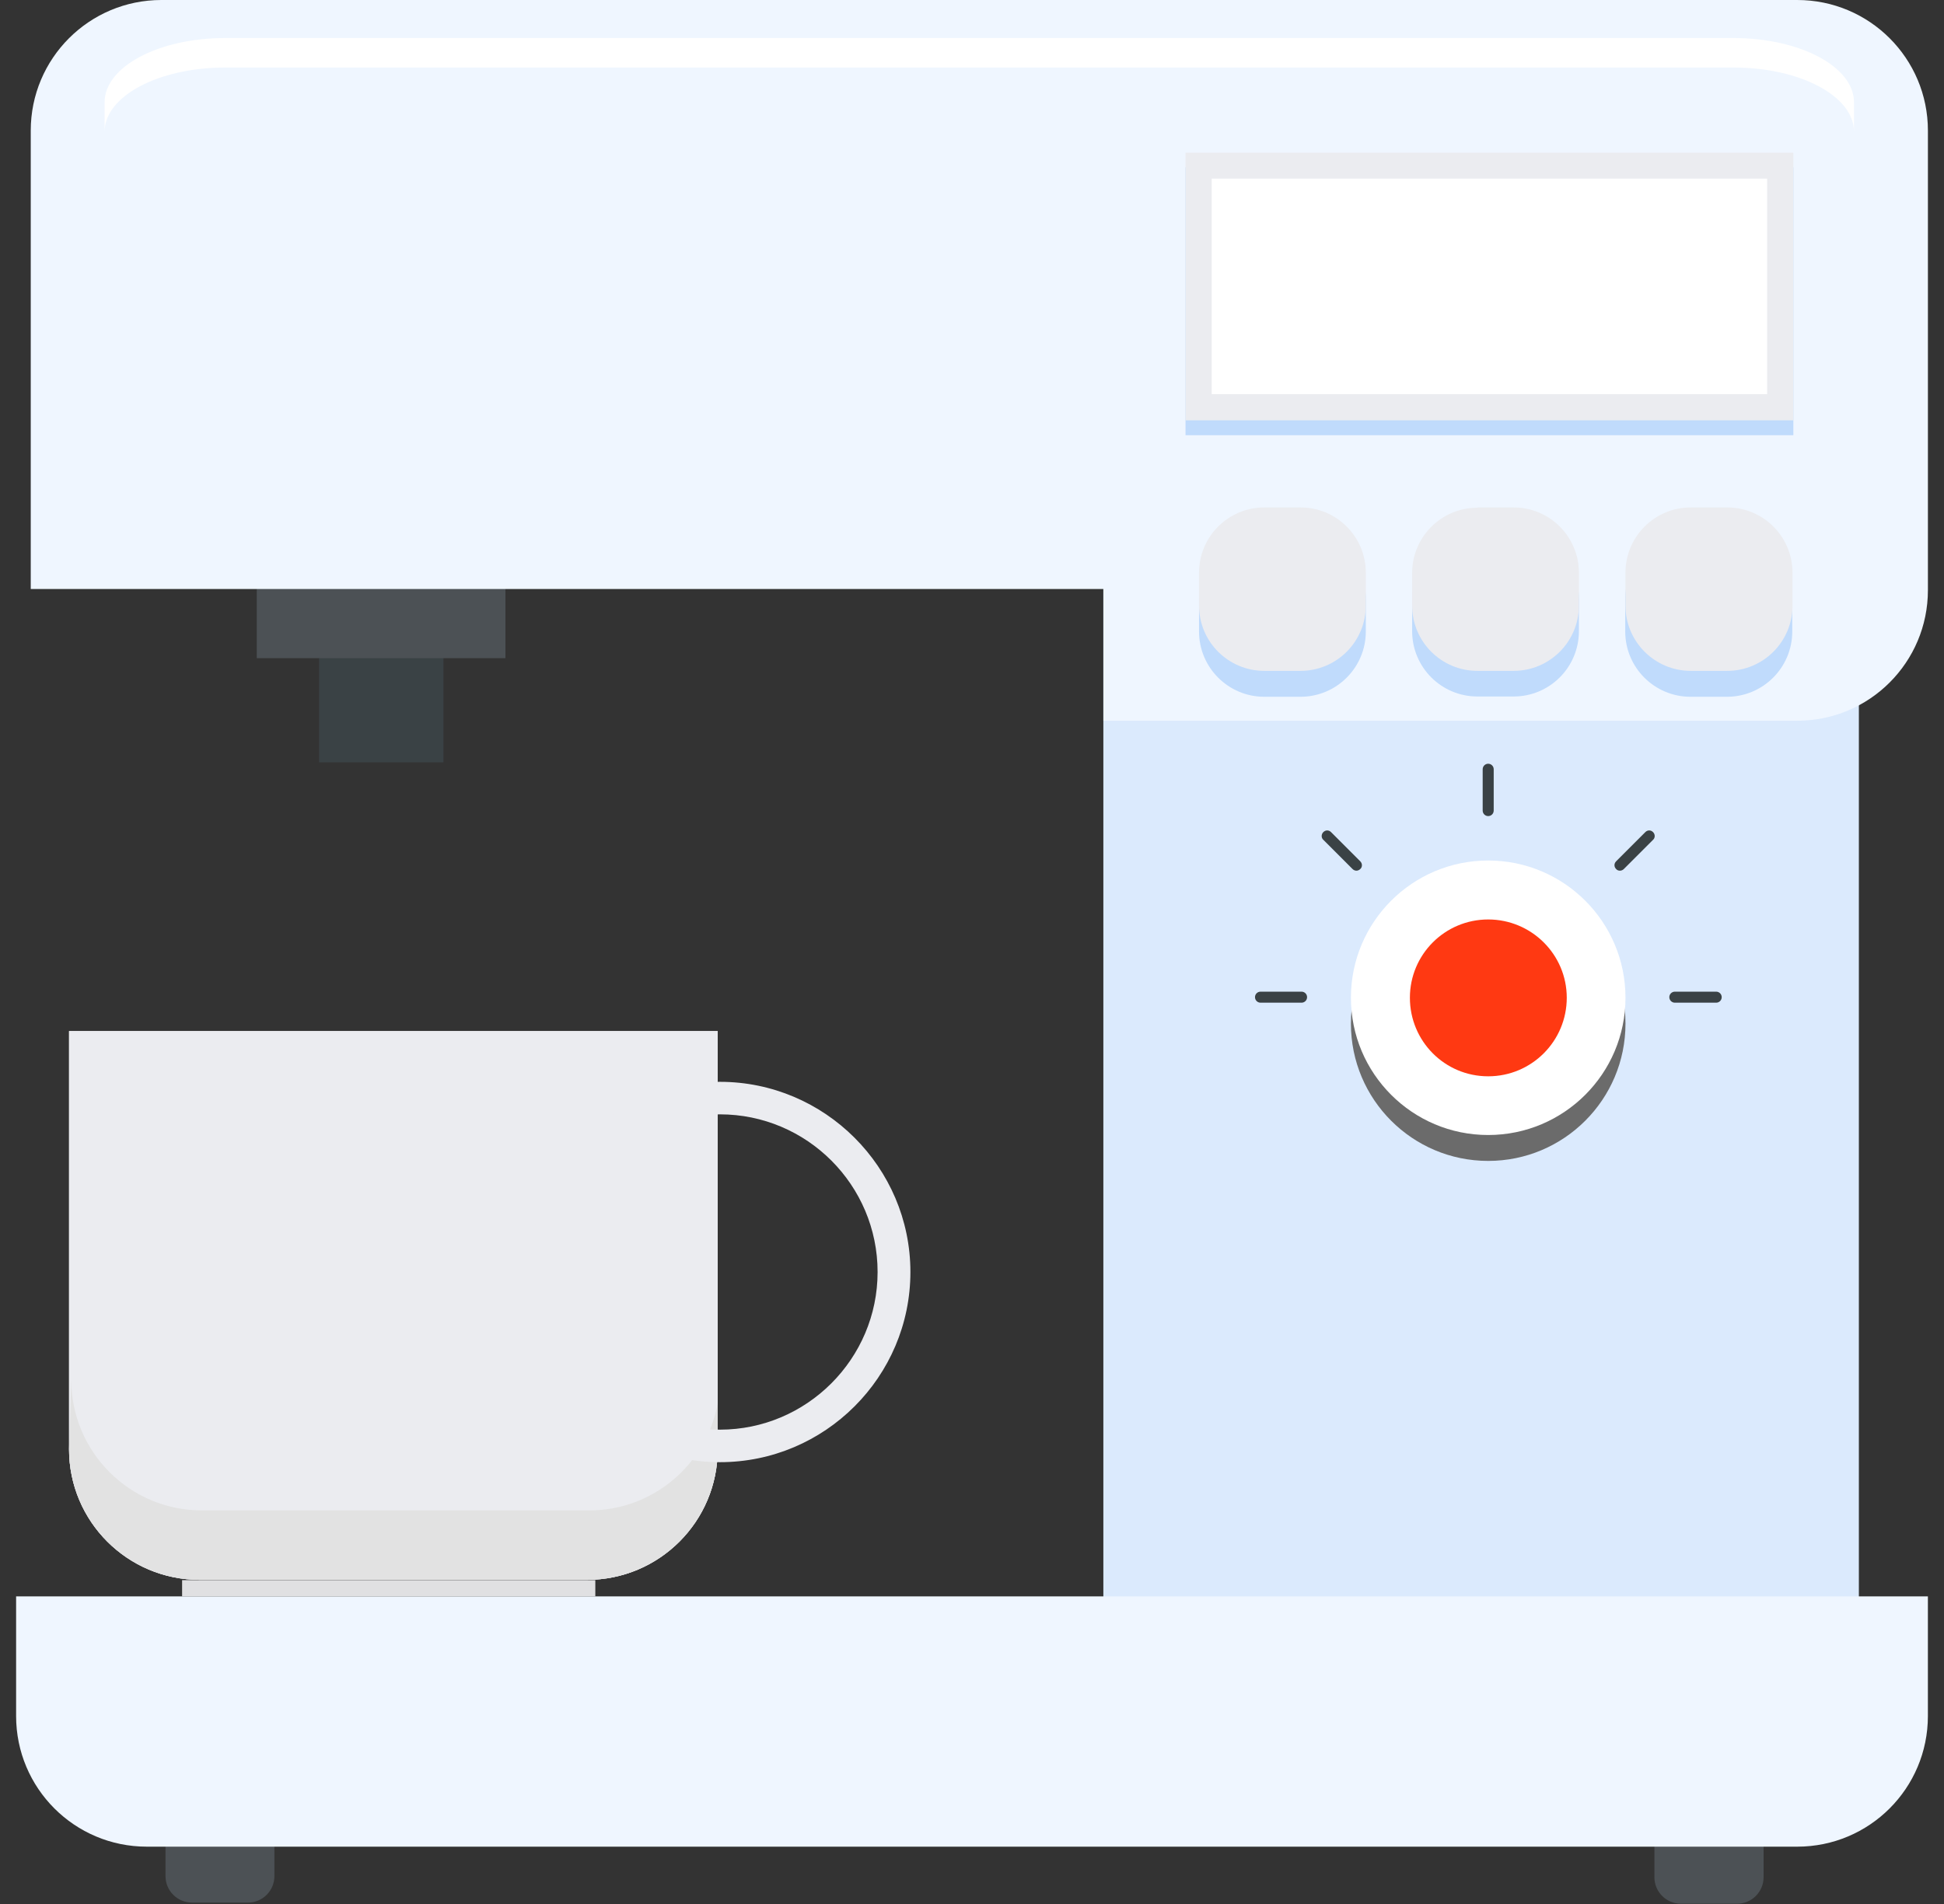 <svg width="98" height="96" viewBox="0 0 98 96" fill="none" xmlns="http://www.w3.org/2000/svg">
<rect x="0" y="0" width="98" height="96" fill="#333333" stroke="none"/>
<g clip-path="url(#clip0_8035_77544)">
<path d="M9.664 90.163H12.499C13.236 90.163 13.833 90.761 13.833 91.497V94.596C13.833 95.333 13.236 95.93 12.499 95.93H9.678C8.941 95.93 8.344 95.333 8.344 94.596V91.497C8.344 90.761 8.941 90.163 9.678 90.163H9.664Z" fill="#4C5155"/>
<path d="M87.57 90.219H84.736C83.999 90.219 83.401 90.816 83.401 91.553V94.652C83.401 95.388 83.999 95.986 84.736 95.986H87.57C88.307 95.986 88.905 95.388 88.905 94.652V91.553C88.905 90.816 88.307 90.219 87.57 90.219Z" fill="#4C5155"/>
<path d="M22.354 31.448H16.086V38.438H22.354V31.448Z" fill="#3A4245"/>
<path d="M25.48 26.195H12.945V33.185H25.48V26.195Z" fill="#4C5155"/>
<path d="M3.481 51.988V73.07C3.481 76.711 6.428 79.657 10.069 79.657H29.594C33.235 79.657 36.181 76.711 36.181 73.07V51.988H3.481Z" fill="#EBECF0"/>
<path d="M3.481 51.988V73.07C3.481 76.711 6.428 79.657 10.069 79.657H29.594C33.235 79.657 36.181 76.711 36.181 73.07V51.988H3.481Z" fill="#EBECF0"/>
<path d="M29.705 76.156H10.18C6.539 76.156 3.593 73.209 3.593 69.568L3.481 73.07C3.481 76.711 6.428 79.657 10.069 79.657H29.594C33.235 79.657 36.181 76.711 36.181 73.07V70.763C35.611 73.821 32.943 76.156 29.705 76.156Z" fill="#E2E2E2"/>
<path d="M36.292 73.724C31.011 73.724 26.703 69.416 26.703 64.135C26.703 58.854 31.011 54.546 36.292 54.546C41.573 54.546 45.895 58.854 45.895 64.135C45.895 69.416 41.587 73.724 36.292 73.724ZM36.292 56.186C31.915 56.186 28.357 59.757 28.357 64.135C28.357 68.512 31.915 72.084 36.292 72.084C40.669 72.084 44.241 68.512 44.241 64.135C44.241 59.757 40.683 56.186 36.292 56.186Z" fill="#EBECF0"/>
<path d="M93.7 18.163H55.622V82.381H93.7V18.163Z" fill="#DBEAFD"/>
<path d="M55.622 82.381H93.7V18.163L55.622 82.381Z" fill="#DBEAFD"/>
<path d="M90.601 0H8.137C4.496 0 1.55 2.946 1.55 6.587V29.698H55.623V36.34H90.601C94.242 36.34 97.189 33.394 97.189 29.753V6.587C97.189 2.946 94.242 0 90.601 0Z" fill="#EFF6FF"/>
<path d="M87.39 1.918H11.346C7.997 1.918 5.273 3.363 5.273 5.156V6.643C5.273 4.85 7.997 3.405 11.346 3.405H87.39C90.754 3.405 93.463 4.85 93.463 6.643V5.156C93.463 3.363 90.74 1.918 87.39 1.918Z" fill="white"/>
<path d="M81.943 51.613C81.943 55.435 78.844 58.534 75.022 58.534C71.201 58.534 68.102 55.435 68.102 51.613C68.102 47.791 71.201 44.692 75.022 44.692C78.844 44.692 81.943 47.791 81.943 51.613Z" fill="#6B6B6B"/>
<path d="M81.943 50.307C81.943 54.129 78.844 57.228 75.022 57.228C71.201 57.228 68.102 54.129 68.102 50.307C68.102 46.486 71.201 43.387 75.022 43.387C78.844 43.387 81.943 46.486 81.943 50.307Z" fill="white"/>
<path d="M78.983 50.307C78.983 52.489 77.218 54.268 75.022 54.268C72.826 54.268 71.075 52.489 71.075 50.307C71.075 48.125 72.84 46.36 75.022 46.36C77.204 46.36 78.983 48.125 78.983 50.307Z" fill="#FF3912"/>
<path d="M90.406 21.944H59.764V8.437H90.406V21.944ZM61.084 20.624H89.086V9.743H61.084V20.61V20.624Z" fill="#C0DBFC"/>
<path d="M89.753 8.353H60.431V20.54H89.753V8.353Z" fill="white"/>
<path d="M90.406 21.193H59.764V7.699H90.406V21.193ZM61.084 19.873H89.086V9.006H61.084V19.873Z" fill="#EBECF0"/>
<path d="M7.4 93.11H90.601C94.242 93.11 97.188 90.163 97.188 86.522V80.491H0.812V86.522C0.812 90.163 3.759 93.11 7.4 93.11Z" fill="#EFF6FF"/>
<path d="M30.011 79.671H9.18V80.491H30.011V79.671Z" fill="#E0E0E2"/>
<path d="M63.725 26.891H65.559C67.38 26.891 68.853 28.364 68.853 30.184V31.838C68.853 33.658 67.38 35.132 65.559 35.132H63.739C61.918 35.132 60.445 33.658 60.445 31.838V30.184C60.445 28.364 61.918 26.891 63.739 26.891H63.725Z" fill="#C0DBFC"/>
<path d="M74.481 26.891H76.302C78.122 26.891 79.595 28.364 79.595 30.184V31.824C79.595 33.645 78.122 35.118 76.302 35.118H74.481C72.661 35.118 71.188 33.645 71.188 31.824V30.184C71.188 28.364 72.661 26.891 74.481 26.891Z" fill="#C0DBFC"/>
<path d="M85.237 26.891H87.058C88.878 26.891 90.351 28.364 90.351 30.184V31.838C90.351 33.658 88.878 35.132 87.058 35.132H85.223C83.403 35.132 81.93 33.658 81.93 31.838V30.184C81.93 28.364 83.403 26.891 85.223 26.891H85.237Z" fill="#C0DBFC"/>
<path d="M63.725 25.585H65.559C67.38 25.585 68.853 27.058 68.853 28.878V30.532C68.853 32.353 67.38 33.826 65.559 33.826H63.739C61.918 33.826 60.445 32.353 60.445 30.532V28.878C60.445 27.058 61.918 25.585 63.739 25.585H63.725Z" fill="#EBECF0"/>
<path d="M74.481 25.585H76.302C78.122 25.585 79.595 27.058 79.595 28.878V30.532C79.595 32.353 78.122 33.826 76.302 33.826H74.481C72.661 33.826 71.188 32.353 71.188 30.532V28.892C71.188 27.072 72.661 25.599 74.481 25.599V25.585Z" fill="#EBECF0"/>
<path d="M87.07 25.585H85.236C83.417 25.585 81.942 27.059 81.942 28.878V30.532C81.942 32.351 83.417 33.826 85.236 33.826H87.07C88.889 33.826 90.364 32.351 90.364 30.532V28.878C90.364 27.059 88.889 25.585 87.07 25.585Z" fill="#EBECF0"/>
<path d="M84.431 50.556C84.278 50.556 84.153 50.431 84.153 50.278C84.153 50.125 84.278 50 84.431 50H86.516C86.669 50 86.794 50.125 86.794 50.278C86.794 50.431 86.669 50.556 86.516 50.556H84.431Z" fill="#3A4245"/>
<path d="M63.544 50.556C63.391 50.556 63.266 50.431 63.266 50.278C63.266 50.125 63.391 50 63.544 50H65.614C65.767 50 65.892 50.125 65.892 50.278C65.892 50.431 65.767 50.556 65.614 50.556H63.544Z" fill="#3A4245"/>
<path d="M74.744 38.786C74.744 38.633 74.869 38.508 75.022 38.508C75.175 38.508 75.3 38.633 75.3 38.786V40.87C75.3 41.023 75.175 41.148 75.022 41.148C74.869 41.148 74.744 41.023 74.744 40.87V38.786Z" fill="#3A4245"/>
<path d="M66.711 42.344C66.6 42.246 66.6 42.066 66.711 41.955C66.823 41.843 66.989 41.843 67.1 41.955L68.573 43.428C68.685 43.539 68.685 43.719 68.573 43.817C68.462 43.928 68.296 43.928 68.184 43.817L66.711 42.344Z" fill="#3A4245"/>
<path d="M82.944 41.955C83.055 41.843 83.222 41.843 83.333 41.955C83.444 42.066 83.444 42.246 83.333 42.344L81.86 43.817C81.749 43.928 81.568 43.928 81.471 43.817C81.36 43.706 81.36 43.539 81.471 43.428L82.944 41.955Z" fill="#3A4245"/>
</g>
<defs>
<clipPath id="clip0_8035_77544">
<rect width="96.375" height="96" fill="white" transform="translate(0.812)"/>
</clipPath>
</defs>
</svg>
